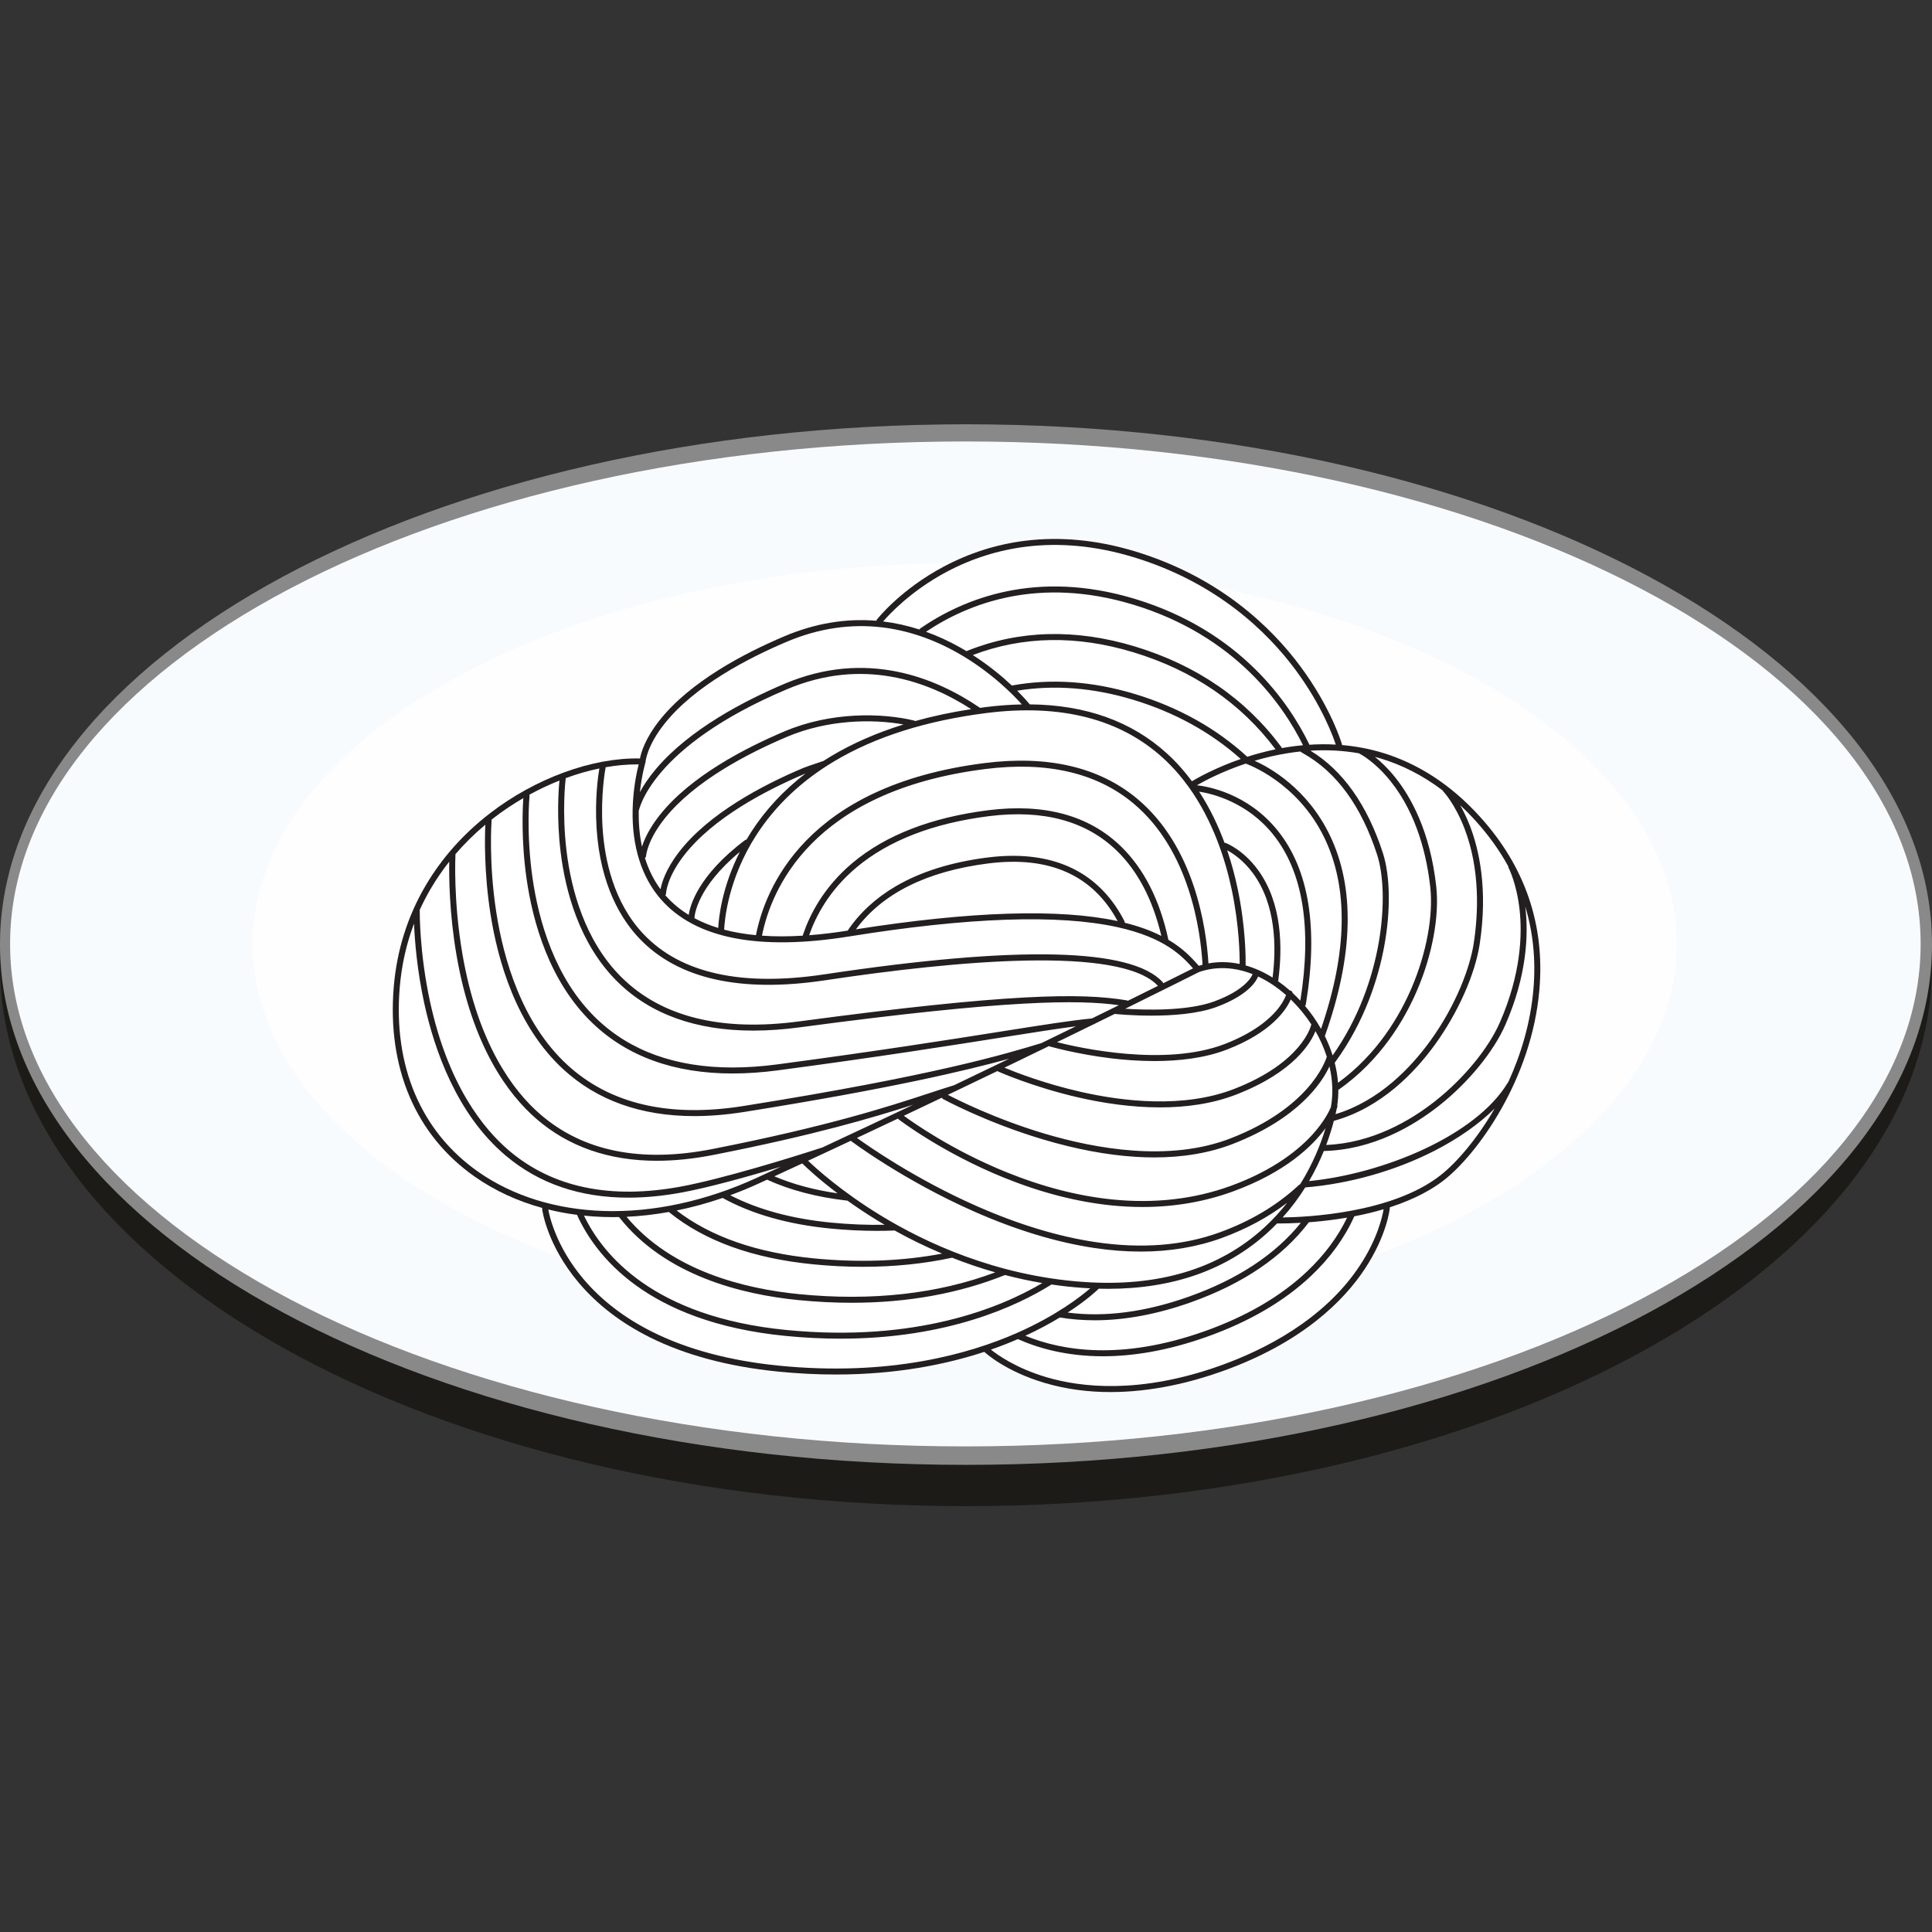 <?xml version="1.0" encoding="UTF-8"?>
<svg xmlns="http://www.w3.org/2000/svg" onmouseup="{ if(window.parent.document.onmouseup) window.parent.document.onmouseup(arguments[0]);}" version="1.0" preserveAspectRatio="xMidYMid meet" height="500" viewBox="0 0 375 375" zoomAndPan="magnify" width="500" xmlns:xlink="http://www.w3.org/1999/xlink"><rect x="0" y="0" width="375" height="375" fill="#333333" stroke="none"/><defs><clipPath id="8d39c48c87"><path data-cppathid="10000" clip-rule="nonzero" d="M 0 82.344 L 375 82.344 L 375 292.344 L 0 292.344 Z M 0 82.344 "/></clipPath><clipPath id="12b5792539"><path data-cppathid="10001" clip-rule="nonzero" d="M 0 82.344 L 375 82.344 L 375 285 L 0 285 Z M 0 82.344 "/></clipPath><clipPath id="c5e55558c1"><path data-cppathid="10002" clip-rule="nonzero" d="M 76 104.102 L 299 104.102 L 299 270.602 L 76 270.602 Z M 76 104.102 "/></clipPath></defs><g clip-path="url(#8d39c48c87)"><path data-cppathid="10003" fill-rule="nonzero" fill-opacity="1" d="M 375 187.34 C 375 245.328 291.055 292.34 187.5 292.34 C 83.949 292.34 0 245.328 0 187.34 C 0 129.355 83.949 82.348 187.5 82.348 C 291.055 82.348 375 129.355 375 187.34 Z M 375 187.34 " fill="#1c1b17"/></g><g clip-path="url(#12b5792539)"><path data-cppathid="10004" fill-rule="nonzero" fill-opacity="1" d="M 375 183.336 C 375 239.113 291.055 284.328 187.5 284.328 C 83.949 284.328 0 239.113 0 183.336 C 0 127.559 83.949 82.348 187.5 82.348 C 291.055 82.348 375 127.559 375 183.336 Z M 375 183.336 " fill="#898989"/></g><path data-cppathid="10005" fill-rule="nonzero" fill-opacity="1" d="M 372.793 183.219 C 372.793 237.078 289.781 280.746 187.379 280.746 C 84.977 280.746 1.961 237.078 1.961 183.219 C 1.961 129.352 84.977 85.688 187.379 85.688 C 289.781 85.688 372.793 129.352 372.793 183.219 Z M 372.793 183.219 " fill="#f8fbfe"/><path data-cppathid="10006" fill-rule="nonzero" fill-opacity="1" d="M 325.438 183.219 C 325.438 224.043 263.574 257.141 187.258 257.141 C 110.941 257.141 49.074 224.043 49.074 183.219 C 49.074 142.391 110.941 109.293 187.258 109.293 C 263.574 109.293 325.438 142.391 325.438 183.219 Z M 325.438 183.219 " fill="#fefefe"/><g clip-path="url(#c5e55558c1)"><path data-cppathid="10007" fill-rule="nonzero" fill-opacity="1" d="M 298.801 192.047 C 297.32 209.566 286.703 224.012 280.359 229 C 278.246 230.664 274.887 232.68 269.766 234.336 C 269.77 234.375 269.77 234.41 269.766 234.449 C 269.746 234.664 269.211 239.789 264.906 246.301 C 260.957 252.277 252.938 260.574 237.156 266.191 C 231.402 268.238 223.75 270.199 215.551 270.199 C 211.348 270.199 207 269.684 202.691 268.402 C 195.102 266.137 191.262 262.59 191.055 262.395 C 183.723 264.805 174.082 266.793 162.215 266.793 C 158.676 266.793 154.941 266.617 151.008 266.223 C 141.395 265.258 133.012 263.012 126.09 259.551 C 120.531 256.77 115.895 253.203 112.309 248.949 C 106.188 241.68 105.277 235.008 105.238 234.73 C 105.227 234.637 105.242 234.547 105.27 234.465 C 100.445 233.145 96.02 231.105 92.16 228.398 C 80.68 220.352 75.094 207.238 76.434 191.477 C 77.035 184.43 79.113 177.832 82.621 171.875 C 85.746 166.562 89.926 161.859 95.047 157.902 C 103.875 151.07 115 147.008 124.219 147.219 C 124.43 146.098 125.199 143.395 127.992 139.848 C 133.957 132.281 144.52 126.762 152.328 123.465 C 158.191 120.992 164.164 119.992 170.098 120.488 C 170.117 120.406 170.152 120.328 170.207 120.254 C 170.391 120.02 174.797 114.434 183.203 109.965 C 188.141 107.34 193.43 105.656 198.922 104.969 C 205.781 104.105 212.977 104.797 220.312 107.02 C 236.895 112.051 246.922 121.945 252.418 129.359 C 258.375 137.398 260.379 144.152 260.461 144.434 C 260.477 144.496 260.48 144.555 260.48 144.613 C 263.078 144.84 265.613 145.309 268.066 146.031 C 275.199 148.129 281.664 152.34 287.281 158.547 C 295.992 168.176 299.867 179.445 298.801 192.047 Z M 298.801 192.047 " fill="#231f20"/></g><path data-cppathid="10008" fill-rule="nonzero" fill-opacity="1" d="M 226.766 182.332 C 225.121 174.707 222.047 168.648 217.625 164.332 C 211.41 158.266 202.723 155.891 191.801 157.266 C 180.793 158.656 171.957 162.078 165.535 167.438 C 159.797 172.234 157.098 177.719 155.844 181.473 C 155.828 181.52 155.82 181.566 155.816 181.613 C 154.414 181.699 153.055 181.746 151.742 181.746 C 150.414 181.746 149.133 181.703 147.898 181.613 C 149.641 172.898 157.344 153.543 191.277 149.266 C 203.219 147.758 212.875 150 219.98 155.926 C 230.922 165.055 233.023 180.641 233.414 187.25 C 233.172 187.316 232.93 187.387 232.691 187.465 C 232.633 187.402 232.582 187.344 232.523 187.277 C 231.336 185.953 229.703 184.129 226.773 182.406 C 226.773 182.383 226.773 182.359 226.766 182.332 Z M 133.684 177.582 C 133.918 175.891 135.391 170.016 144.59 163.082 C 144.684 163.012 144.789 162.977 144.898 162.969 C 145.191 162.465 145.5 161.965 145.824 161.457 C 148.586 157.176 152.117 153.383 156.359 150.133 C 156.344 150.141 156.328 150.145 156.316 150.152 C 148.688 153.371 138.41 158.742 132.758 166.039 C 129.402 170.371 129.281 173.367 129.281 173.398 C 129.277 173.539 129.223 173.664 129.137 173.762 C 129.145 173.773 129.152 173.781 129.16 173.793 C 130.445 175.258 131.953 176.523 133.684 177.582 Z M 258.047 206.988 C 256.566 210.184 252.035 217.078 239.309 222.031 C 234.82 223.773 229.695 224.656 224.035 224.656 C 222.879 224.656 221.699 224.617 220.496 224.543 C 214.859 224.199 208.734 223.047 202.289 221.113 C 191.336 217.832 183.133 213.371 183.051 213.324 C 182.941 213.266 182.859 213.172 182.809 213.066 C 180.398 214.215 177.941 215.387 175.438 216.57 C 176.992 217.719 184.699 223.223 195.391 227.539 C 202.387 230.367 209.27 232.141 215.852 232.809 C 224.051 233.645 231.809 232.758 238.898 230.176 C 247.379 227.086 252.25 222.996 254.84 220.113 C 257.004 217.707 257.98 215.715 258.316 214.922 C 258.785 212.387 258.676 209.684 258.047 206.988 Z M 191.844 167.59 C 179.914 169.094 171.277 173.398 166.133 180.379 C 188.5 176.871 205.582 176.332 216.93 178.781 C 212.121 169.863 203.688 166.098 191.844 167.59 Z M 218.305 179.102 C 221.227 179.824 223.547 180.715 225.418 181.664 C 223.777 174.695 220.887 169.145 216.809 165.164 C 210.863 159.359 202.5 157.09 191.949 158.418 C 181.164 159.781 172.527 163.113 166.285 168.332 C 160.91 172.82 158.305 177.926 157.055 181.527 C 159.426 181.348 161.914 181.051 164.531 180.633 C 166.836 177.203 169.973 174.309 173.855 172.031 C 178.68 169.203 184.684 167.32 191.695 166.438 C 198.574 165.57 204.445 166.453 209.145 169.062 C 212.973 171.188 216.031 174.453 218.242 178.773 C 218.297 178.879 218.316 178.992 218.305 179.102 Z M 220.312 134.719 C 228.762 137.281 236.09 141.379 242.098 146.891 C 243.793 146.348 245.629 145.848 247.582 145.441 C 240.848 136.453 231.559 130.113 219.973 126.602 C 208.977 123.266 198.5 123.449 188.824 127.148 C 191.996 129.184 194.551 131.324 196.395 133.059 C 204.02 131.664 212.066 132.219 220.312 134.719 Z M 143.598 165.348 C 139.398 168.828 137.25 171.914 136.172 173.98 C 134.863 176.488 134.805 178.074 134.805 178.09 C 134.805 178.133 134.797 178.176 134.785 178.215 C 136.195 178.969 137.734 179.602 139.406 180.117 C 139.508 178.117 140.117 172.238 143.598 165.348 Z M 220.312 125.488 C 232.254 129.109 241.812 135.68 248.715 145.012 C 248.762 145.07 248.789 145.137 248.809 145.203 C 249.141 145.145 249.477 145.086 249.816 145.031 C 250.855 144.867 251.887 144.742 252.914 144.648 C 249.109 136.938 239.848 123.395 219.973 117.367 C 201.625 111.801 188.035 117.07 179.742 122.625 C 182 123.438 184.238 124.469 186.441 125.711 C 186.844 125.938 187.23 126.168 187.613 126.398 C 187.656 126.367 187.699 126.34 187.75 126.32 C 197.855 122.277 208.809 122 220.312 125.488 Z M 248.066 190.445 C 248.844 190.988 249.613 191.59 250.363 192.25 C 250.363 192.25 250.363 192.25 250.367 192.25 C 250.395 192.254 250.422 192.254 250.449 192.262 C 250.691 192.312 250.867 192.508 250.902 192.742 C 251.422 193.219 251.918 193.715 252.395 194.23 C 254.664 180.02 252.887 169.16 247.102 161.957 C 242.039 155.648 235.246 154.043 232.75 153.656 C 234.859 156.887 236.461 160.293 237.676 163.582 C 237.746 163.582 237.816 163.59 237.887 163.617 C 238.023 163.664 241.266 164.891 244.156 168.832 C 248.934 175.34 248.941 184.098 248.109 190.297 C 248.102 190.352 248.086 190.398 248.066 190.445 Z M 191.133 148.109 C 203.406 146.562 213.363 148.891 220.727 155.031 C 231.914 164.363 234.137 180.125 234.562 186.992 C 236.539 186.629 238.578 186.676 240.617 187.105 C 240.629 185.555 240.566 179.723 239.07 172.652 C 237.848 166.879 235.453 159.359 230.781 152.832 C 230.75 152.805 230.723 152.77 230.699 152.734 C 230.688 152.719 230.68 152.699 230.672 152.68 C 229.242 150.707 227.609 148.824 225.727 147.113 C 217.383 139.516 205.867 136.582 191.504 138.395 C 179.812 139.871 169.863 143.02 161.922 147.766 C 155.59 151.547 150.516 156.348 146.84 162.031 C 141.305 170.59 140.641 178.633 140.559 180.449 C 142.461 180.949 144.52 181.305 146.73 181.516 C 148.477 172.602 156.289 152.504 191.133 148.109 Z M 254.355 145.703 C 260.652 149.547 265.375 156.211 268.406 165.535 C 269.863 170.02 269.957 176.84 268.656 183.777 C 267.574 189.566 265.031 198.16 259.07 206.281 C 259.398 207.578 259.613 208.879 259.711 210.164 C 267.383 204.602 271.727 197.07 274.035 191.652 C 276.875 184.984 278.215 177.727 277.617 172.23 C 276.988 166.449 275.148 158.188 269.934 151.66 C 266.824 147.762 263.941 146.312 263.91 146.301 C 263.867 146.277 263.832 146.254 263.797 146.223 C 260.75 145.68 257.594 145.508 254.355 145.703 Z M 247.875 237.469 C 247.328 238.035 246.758 238.594 246.16 239.141 C 238.16 246.461 227.715 250.156 215.062 250.16 C 214.473 250.16 213.875 250.148 213.273 250.133 C 212.98 250.418 211 252.328 207.234 254.77 C 214.457 255.707 222.371 254.664 230.789 251.668 C 240.258 248.301 247.551 243.484 252.492 237.348 C 250.598 237.453 249.148 237.473 248.371 237.473 C 248.148 237.473 247.98 237.473 247.875 237.469 Z M 212.48 256.266 C 210.164 256.266 207.906 256.086 205.715 255.723 C 203.84 256.859 201.609 258.074 199.02 259.27 C 206.102 262.176 217.652 264.145 233.859 258.375 C 241.93 255.504 248.598 251.613 253.68 246.805 C 257.051 243.617 259.668 240.102 261.469 236.34 C 260.902 236.434 260.328 236.527 259.738 236.613 C 257.676 236.918 255.742 237.113 254.051 237.242 C 248.969 243.949 241.273 249.172 231.18 252.766 C 224.629 255.094 218.367 256.266 212.48 256.266 Z M 252.352 229.875 C 254.805 225.965 256.34 222.113 257.293 218.977 C 254.715 222.488 249.477 227.559 239.297 231.266 C 233.801 233.27 227.922 234.277 221.75 234.277 C 219.766 234.277 217.754 234.172 215.715 233.965 C 209.02 233.281 202.023 231.477 194.922 228.605 C 182.848 223.723 174.516 217.336 174.434 217.273 C 174.375 217.227 174.328 217.172 174.293 217.113 C 171.684 218.348 169.027 219.602 166.336 220.867 C 168.465 222.41 177.648 228.855 189.68 234.148 C 197.711 237.68 205.418 240.016 212.594 241.086 C 221.527 242.422 229.648 241.789 236.73 239.207 C 242.77 237.008 247.949 233.91 252.125 230.004 C 252.191 229.941 252.27 229.902 252.352 229.875 Z M 270.797 150.875 C 273.789 154.602 277.602 161.309 278.777 172.105 C 279.395 177.789 278.023 185.266 275.105 192.105 C 272.68 197.805 268.047 205.793 259.766 211.551 C 259.777 212.559 259.707 213.555 259.562 214.531 C 259.605 214.648 259.613 214.777 259.57 214.906 C 259.559 214.945 259.516 215.074 259.434 215.273 C 259.41 215.395 259.391 215.512 259.367 215.633 C 259.32 215.832 259.273 216.043 259.227 216.258 C 267.758 213.676 273.902 207.156 277.594 202.059 C 282.785 194.887 285.367 187.559 286.051 183.094 C 286.93 177.352 287.332 168.82 284.254 160.801 C 282.414 156.012 280.168 153.645 280.148 153.621 C 280.09 153.562 280.051 153.496 280.023 153.426 C 276.219 150.539 272.117 148.438 267.758 147.152 C 267.465 147.066 267.168 146.984 266.871 146.906 C 267.98 147.797 269.359 149.086 270.797 150.875 Z M 237.129 240.301 C 232.324 242.051 227.062 242.93 221.414 242.93 C 218.512 242.93 215.508 242.699 212.406 242.234 C 205.129 241.145 197.316 238.781 189.184 235.203 C 175.363 229.117 165.262 221.523 165.16 221.449 C 165.152 221.441 165.148 221.434 165.141 221.426 C 162.406 222.707 159.641 224 156.844 225.297 C 158.434 226.82 163.375 231.301 170.949 235.922 C 179.504 241.145 193.262 247.617 210.246 248.82 C 224.785 249.852 236.605 246.305 245.371 238.285 C 247.062 236.734 248.539 235.109 249.836 233.457 C 246.164 236.262 241.91 238.559 237.129 240.301 Z M 247.008 189.742 C 247.758 183.781 247.664 175.578 243.215 169.52 C 241.312 166.93 239.25 165.602 238.195 165.043 C 239.086 167.668 239.738 170.188 240.215 172.445 C 241.832 180.098 241.797 186.336 241.777 187.391 C 243.543 187.891 245.297 188.676 247.008 189.742 Z M 147.352 229.68 C 145.492 230.535 143.617 231.305 141.734 231.996 C 147.125 234.773 153.684 236.559 161.266 237.301 C 164.812 237.648 168.316 237.793 171.711 237.73 C 171.23 237.449 170.762 237.172 170.309 236.895 C 168.152 235.578 166.207 234.273 164.488 233.039 C 164.484 233.039 164.477 233.039 164.473 233.039 C 164.449 233.039 164.43 233.039 164.406 233.039 C 158.543 232.371 153.324 231.004 148.895 228.973 C 148.379 229.207 147.863 229.445 147.352 229.68 Z M 129.844 235.242 C 127.078 235.738 124.328 236.055 121.613 236.18 C 130.348 246.703 144.594 250.164 155.129 251.195 C 169.219 252.578 182.012 251.152 193.18 246.965 C 190.219 246.121 187.422 245.156 184.805 244.121 C 179.336 245.297 173.543 245.887 167.496 245.887 C 164.34 245.887 161.113 245.727 157.832 245.402 C 146.164 244.262 136.781 240.875 129.941 235.344 C 129.902 235.312 129.871 235.277 129.844 235.242 Z M 118.941 236.242 C 118.336 236.242 117.73 236.23 117.129 236.211 C 115.855 236.172 114.598 236.086 113.355 235.957 C 116.977 243.488 126.77 255.613 152.621 258.148 C 177.84 260.621 194.223 253.824 202.316 249.039 C 199.809 248.617 197.391 248.086 195.066 247.48 C 186.141 251.066 176.168 252.867 165.316 252.867 C 161.965 252.867 158.531 252.695 155.016 252.352 C 144.031 251.277 129.082 247.602 120.152 236.227 C 119.75 236.234 119.344 236.242 118.941 236.242 Z M 131.332 234.957 C 137.934 240.039 146.883 243.16 157.945 244.246 C 166.75 245.109 175.121 244.797 182.859 243.324 C 179.441 241.887 176.355 240.348 173.652 238.84 C 173.648 238.84 173.648 238.84 173.648 238.84 C 172.52 238.887 171.375 238.91 170.223 238.91 C 167.258 238.91 164.219 238.758 161.152 238.457 C 152.977 237.656 145.949 235.66 140.258 232.523 C 137.289 233.539 134.305 234.355 131.332 234.957 Z M 150.301 228.324 C 153.906 229.859 158.02 230.969 162.57 231.625 C 158.836 228.805 156.469 226.562 155.715 225.824 C 153.918 226.656 152.113 227.488 150.301 228.324 Z M 155.863 149.082 C 156.398 148.855 157.59 148.453 158.547 148.133 C 158.992 147.984 159.379 147.855 159.621 147.77 C 159.668 147.75 159.715 147.742 159.766 147.738 C 160.262 147.418 160.77 147.102 161.285 146.793 C 165.453 144.297 170.164 142.238 175.375 140.617 C 169.332 139.531 160.719 139.652 152.781 143.004 C 145.152 146.227 134.844 151.586 129.051 158.824 C 125.613 163.125 125.41 166.086 125.406 166.117 C 125.398 166.289 125.309 166.441 125.184 166.543 C 125.84 168.648 126.812 170.715 128.211 172.609 C 128.434 171.387 129.184 168.793 131.742 165.449 C 137.527 157.895 148.051 152.379 155.863 149.082 Z M 83.48 194.473 C 86.988 210.594 93.797 219.102 98.891 223.402 C 107.309 230.504 118.488 232.832 132.129 230.32 C 139.969 228.875 153.422 224.754 159.441 222.777 C 159.48 222.766 159.516 222.758 159.555 222.754 C 165.633 219.922 171.566 217.125 177.25 214.426 C 169.484 216.926 158.055 220.32 138.531 224.16 C 134.652 224.926 130.973 225.305 127.496 225.305 C 118.184 225.305 110.332 222.574 104.07 217.137 C 98.711 212.484 91.676 203.199 88.605 185.367 C 87.199 177.199 87.145 170.133 87.195 167.254 C 85.883 168.914 84.691 170.652 83.625 172.461 C 82.824 173.82 82.105 175.215 81.457 176.641 C 81.469 176.684 81.477 176.727 81.473 176.773 C 81.473 176.855 81.375 184.789 83.48 194.473 Z M 146.863 228.625 C 148.43 227.906 149.992 227.188 151.547 226.469 C 145.203 228.375 137.551 230.504 132.34 231.461 C 128.719 232.129 125.262 232.461 121.98 232.465 C 112.574 232.465 104.582 229.73 98.137 224.285 C 88.648 216.277 84.309 203.773 82.336 194.691 C 80.918 188.152 80.492 182.406 80.363 179.27 C 78.887 183.172 77.961 187.285 77.594 191.574 C 76.293 206.906 81.703 219.648 92.832 227.449 C 99.496 232.121 107.91 234.75 117.164 235.051 C 126.754 235.359 137.023 233.141 146.863 228.625 Z M 211.609 250.066 C 211.129 250.043 210.648 250.016 210.164 249.98 C 208.09 249.836 206.066 249.609 204.094 249.32 C 197.418 253.508 183.887 259.836 163.129 259.836 C 159.777 259.836 156.238 259.672 152.508 259.305 C 125.336 256.641 115.473 243.496 112 235.801 C 110.094 235.559 108.234 235.207 106.426 234.762 C 106.613 235.863 107.863 241.891 113.25 248.258 C 116.734 252.379 121.246 255.836 126.66 258.535 C 133.449 261.918 141.68 264.117 151.125 265.066 C 172.57 267.219 188.109 262.812 197.367 258.738 C 205.039 255.359 209.781 251.648 211.609 250.066 Z M 96.336 177.117 C 97.734 186.102 101.254 198.527 110.098 206.672 C 118.359 214.281 129.863 216.973 144.289 214.676 C 181.367 208.77 195.316 204.535 202.02 202.5 C 202.047 202.492 202.074 202.488 202.098 202.484 C 204.449 201.34 206.695 200.246 208.828 199.203 C 205.309 199.656 200.738 200.379 194.648 201.34 C 184.5 202.945 170.602 205.145 151.086 207.742 C 147.984 208.156 145.016 208.363 142.188 208.363 C 130.859 208.363 121.715 205.062 114.922 198.504 C 106.57 190.445 103.398 178.871 102.211 170.582 C 101.125 163.012 101.449 156.723 101.578 154.91 C 99.562 156.082 97.609 157.387 95.758 158.82 C 95.637 158.914 95.516 159.012 95.395 159.109 C 95.41 159.172 95.422 159.234 95.414 159.305 C 95.41 159.383 94.812 167.332 96.336 177.117 Z M 89.758 185.195 C 92.773 202.676 99.621 211.738 104.836 216.262 C 113.152 223.48 124.414 225.754 138.305 223.02 C 160.914 218.574 172.633 214.727 180.387 212.18 C 182.184 211.59 183.738 211.078 185.184 210.641 C 185.188 210.641 185.188 210.641 185.191 210.637 C 188.898 208.863 192.469 207.145 195.871 205.5 C 187.379 207.836 172.527 211.352 144.473 215.824 C 141.082 216.363 137.84 216.633 134.766 216.633 C 124.418 216.633 115.883 213.586 109.305 207.523 C 100.211 199.145 96.602 186.445 95.18 177.266 C 93.934 169.227 94.094 162.406 94.203 160.074 C 92.082 161.852 90.141 163.766 88.391 165.805 C 88.398 165.852 88.402 165.895 88.402 165.945 C 88.398 166.031 87.949 174.695 89.758 185.195 Z M 254.48 247.648 C 249.281 252.566 242.473 256.543 234.254 259.469 C 226.504 262.227 219.785 263.25 214.082 263.25 C 207.031 263.25 201.539 261.688 197.574 259.918 C 196 260.602 194.258 261.293 192.34 261.961 C 193.582 262.961 197.199 265.562 203.098 267.309 C 209.934 269.332 221.324 270.59 236.766 265.098 C 245.285 262.066 256.906 256.242 263.891 245.727 C 267.41 240.422 268.348 235.996 268.555 234.711 C 266.844 235.219 264.957 235.684 262.867 236.086 C 261 240.262 258.184 244.152 254.48 247.648 Z M 283.422 156.289 C 284.035 157.371 284.695 158.711 285.316 160.316 C 287.082 164.883 288.84 172.574 287.203 183.27 C 286.305 189.137 282.984 196.598 278.535 202.742 C 274.648 208.117 268.094 215.023 258.902 217.559 C 258.539 218.945 258.055 220.527 257.414 222.234 C 266.418 221.871 273.867 217.434 278.578 213.715 C 284.117 209.348 288.93 203.484 291.141 198.414 C 295.238 189.012 295.477 181.363 294.953 176.602 C 294.387 171.445 292.828 168.469 292.812 168.438 C 292.762 168.344 292.742 168.242 292.746 168.141 C 291.059 165.066 288.949 162.125 286.414 159.324 C 285.441 158.25 284.445 157.238 283.422 156.289 Z M 103.367 170.445 C 104.535 178.547 107.625 189.848 115.734 197.672 C 122.301 204.008 131.18 207.199 142.195 207.199 C 144.973 207.199 147.887 206.996 150.93 206.59 C 170.434 203.992 184.324 201.797 194.469 200.191 C 202.633 198.902 208.07 198.043 211.938 197.68 C 213.789 196.773 215.535 195.914 217.172 195.109 C 209.445 194.023 195.723 193.988 155.281 199.398 C 152.105 199.824 149.078 200.039 146.203 200.039 C 135.055 200.039 126.199 196.848 119.801 190.504 C 112.363 183.125 109.723 172.781 108.82 165.402 C 107.996 158.664 108.43 153.094 108.59 151.504 C 106.617 152.285 104.66 153.207 102.75 154.254 C 102.777 154.332 102.789 154.414 102.781 154.504 C 102.773 154.57 102.098 161.625 103.367 170.445 Z M 292.207 198.879 C 289.926 204.113 284.98 210.148 279.301 214.629 C 274.363 218.52 266.496 223.184 256.953 223.41 C 256.199 225.266 255.258 227.242 254.09 229.25 C 268.426 227.828 286.434 220.473 292.629 210.195 C 292.66 210.141 292.703 210.098 292.746 210.059 C 295.199 204.707 297.082 198.555 297.641 191.949 C 298.117 186.332 297.578 180.988 296.047 175.945 C 296.066 176.098 296.086 176.25 296.102 176.406 C 296.652 181.32 296.426 189.211 292.207 198.879 Z M 253.344 230.48 C 252.121 232.434 250.672 234.402 248.961 236.305 C 253.543 236.25 270.199 235.52 279.641 228.09 C 282.645 225.723 286.629 221.184 290.105 215.172 C 287.133 218.137 283.059 221.004 278.32 223.422 C 270.758 227.273 261.902 229.773 253.344 230.48 Z M 257.039 162.57 C 251.766 151.699 241.98 148.289 241.883 148.254 C 241.852 148.242 241.82 148.23 241.793 148.215 C 237.199 149.75 233.797 151.566 232.316 152.418 C 234.324 152.637 242.145 153.938 247.996 161.211 C 254.074 168.77 255.914 180.113 253.465 194.926 C 253.445 195.051 253.383 195.16 253.297 195.242 C 254.488 196.645 255.527 198.145 256.41 199.703 C 261.539 184.773 261.754 172.285 257.039 162.57 Z M 216.379 196.797 C 215.172 197.391 213.906 198.012 212.594 198.656 C 212.508 198.738 212.395 198.797 212.27 198.816 C 210.043 199.906 207.668 201.066 205.168 202.285 C 209.492 203.383 226.16 207.113 237.754 202.629 C 243.34 200.465 246.309 197.879 247.816 196.09 C 248.906 194.789 249.41 193.715 249.621 193.148 C 249.609 193.141 249.602 193.129 249.594 193.121 C 247.859 191.598 246.043 190.398 244.195 189.539 C 243.883 190.348 242.387 193.141 236.102 195.461 C 232.461 196.801 227.527 197.137 223.508 197.137 C 219.672 197.137 216.672 196.832 216.426 196.805 C 216.406 196.805 216.391 196.797 216.379 196.797 Z M 193.586 207.895 C 190.504 209.383 187.297 210.922 183.984 212.504 C 185.695 213.402 193.117 217.152 202.648 220.008 C 212.613 222.988 226.984 225.574 238.887 220.945 C 253.934 215.094 257.156 206.312 257.531 205.113 C 256.988 203.418 256.25 201.746 255.328 200.141 C 254.469 202.332 251.23 208.066 239.98 212.441 C 235.266 214.277 230.133 214.945 225.152 214.945 C 219.438 214.945 213.922 214.062 209.473 213.051 C 200.477 211.004 193.758 207.988 193.691 207.957 C 193.652 207.941 193.621 207.918 193.586 207.895 Z M 203.617 203.039 C 200.871 204.375 197.977 205.777 194.957 207.234 C 196.965 208.07 202.633 210.305 209.754 211.922 C 217.918 213.777 229.715 215.188 239.559 211.359 C 252.801 206.207 254.457 199.078 254.473 199.008 C 254.484 198.949 254.508 198.895 254.535 198.844 C 253.41 197.113 252.066 195.477 250.535 193.996 C 249.664 195.98 246.836 200.359 238.176 203.711 C 233.805 205.402 228.766 205.949 224.082 205.949 C 221.07 205.949 218.203 205.723 215.75 205.43 C 208.988 204.617 203.836 203.133 203.781 203.117 C 203.723 203.102 203.668 203.07 203.617 203.039 Z M 109.98 165.293 C 110.863 172.48 113.43 182.547 120.629 189.684 C 128.402 197.391 140.012 200.27 155.129 198.25 C 195.734 192.812 209.902 192.684 218.688 194.164 C 218.77 194.18 218.844 194.211 218.906 194.254 C 221.102 193.168 223.059 192.199 224.758 191.355 C 217.5 183.527 185.633 186.445 160.152 190.273 C 143.73 192.742 131.602 190.016 124.113 182.168 C 120.707 178.598 116.504 171.98 115.793 160.703 C 115.441 155.105 116.086 150.617 116.332 149.156 C 114.172 149.602 111.98 150.238 109.793 151.043 C 109.797 151.09 109.801 151.141 109.793 151.191 C 109.785 151.254 109.02 157.465 109.98 165.293 Z M 199.863 136.719 C 210.695 136.801 219.637 139.992 226.516 146.258 C 228.34 147.922 229.945 149.734 231.352 151.637 C 232.566 150.914 236.012 148.992 240.828 147.316 C 235.039 142.141 228.031 138.277 219.973 135.832 C 212.203 133.477 204.625 132.887 197.43 134.062 C 198.926 135.551 199.754 136.57 199.836 136.672 C 199.848 136.688 199.855 136.703 199.863 136.719 Z M 235.699 194.367 C 241.875 192.09 243 189.43 243.125 189.078 C 239.613 187.691 236.031 187.527 232.738 188.672 C 232.23 188.926 226.953 191.582 218.406 195.797 C 222.102 196.035 230.453 196.305 235.699 194.367 Z M 124.961 181.367 C 132.172 188.922 143.953 191.531 159.977 189.125 C 197.508 183.48 219.605 183.984 225.652 190.613 C 225.719 190.68 225.758 190.762 225.781 190.848 C 228.613 189.438 230.598 188.445 231.57 187.957 C 229.414 185.555 226.125 181.992 216.859 179.953 C 205.414 177.438 187.922 178.043 164.871 181.758 C 147.25 184.594 134.938 182.172 128.277 174.551 C 124.535 170.27 122.637 164.25 122.793 157.152 C 122.883 153.078 123.605 149.781 123.969 148.371 C 123.824 148.371 123.68 148.371 123.531 148.371 C 121.609 148.371 119.602 148.559 117.559 148.918 C 117.473 149.355 116.559 154.359 116.957 160.664 C 117.34 166.688 119.039 175.168 124.961 181.367 Z M 267.297 165.895 C 264.238 156.477 259.43 149.871 253.004 146.258 C 252.738 146.109 252.531 145.992 252.387 145.867 C 251.605 145.949 250.824 146.051 250.039 146.176 C 247.715 146.543 245.527 147.066 243.523 147.664 C 246.441 148.973 253.672 152.98 258.078 162.039 C 263.047 172.266 262.738 185.41 257.152 201.105 C 257.758 202.332 258.266 203.586 258.664 204.852 C 268.605 190.758 269.73 173.379 267.297 165.895 Z M 128.047 158.219 C 133.969 150.73 144.52 145.23 152.328 141.934 C 161.344 138.125 171.203 138.367 177.43 139.859 C 177.504 139.879 177.574 139.91 177.637 139.957 C 181.059 139 184.684 138.23 188.5 137.645 C 180.188 132.262 167.52 127.547 152.781 133.77 C 126.219 144.984 123.992 157.34 123.973 157.461 C 123.973 157.465 123.973 157.465 123.973 157.469 C 123.945 159.625 124.105 161.98 124.609 164.348 C 125.043 162.965 125.984 160.824 128.047 158.219 Z M 152.328 132.699 C 168.141 126.023 181.613 131.531 190.133 137.332 C 190.164 137.352 190.188 137.375 190.211 137.398 C 190.594 137.344 190.973 137.289 191.355 137.242 C 193.762 136.938 196.094 136.77 198.344 136.727 C 196.82 135.016 192.367 130.387 185.836 126.703 C 181.078 124.023 176.168 122.363 171.238 121.773 C 165.086 121.035 158.875 121.965 152.781 124.535 C 145.152 127.758 134.828 133.137 129 140.453 C 125.535 144.805 125.309 147.816 125.305 147.848 C 125.305 147.855 125.301 147.863 125.301 147.871 C 125.297 147.902 125.293 147.938 125.281 147.969 C 125.281 147.973 125.281 147.977 125.281 147.98 C 125.262 148.043 124.578 150.363 124.203 153.754 C 124.879 152.5 125.875 150.965 127.344 149.23 C 133.852 141.539 144.523 135.996 152.328 132.699 Z M 178.641 121.965 C 187.098 116.16 201.191 110.457 220.312 116.254 C 240.82 122.473 250.273 136.551 254.082 144.387 C 254.109 144.441 254.121 144.496 254.133 144.555 C 255.867 144.441 257.582 144.43 259.27 144.527 C 258.863 143.273 256.695 137.078 251.453 130.012 C 246.066 122.75 236.23 113.062 219.973 108.133 C 212.809 105.961 205.789 105.281 199.102 106.117 C 193.754 106.785 188.605 108.418 183.797 110.965 C 176.766 114.695 172.512 119.34 171.414 120.625 C 173.77 120.91 176.121 121.434 178.453 122.184 C 178.496 122.102 178.559 122.023 178.641 121.965 Z M 178.641 121.965 " fill="#ffffff"/></svg>